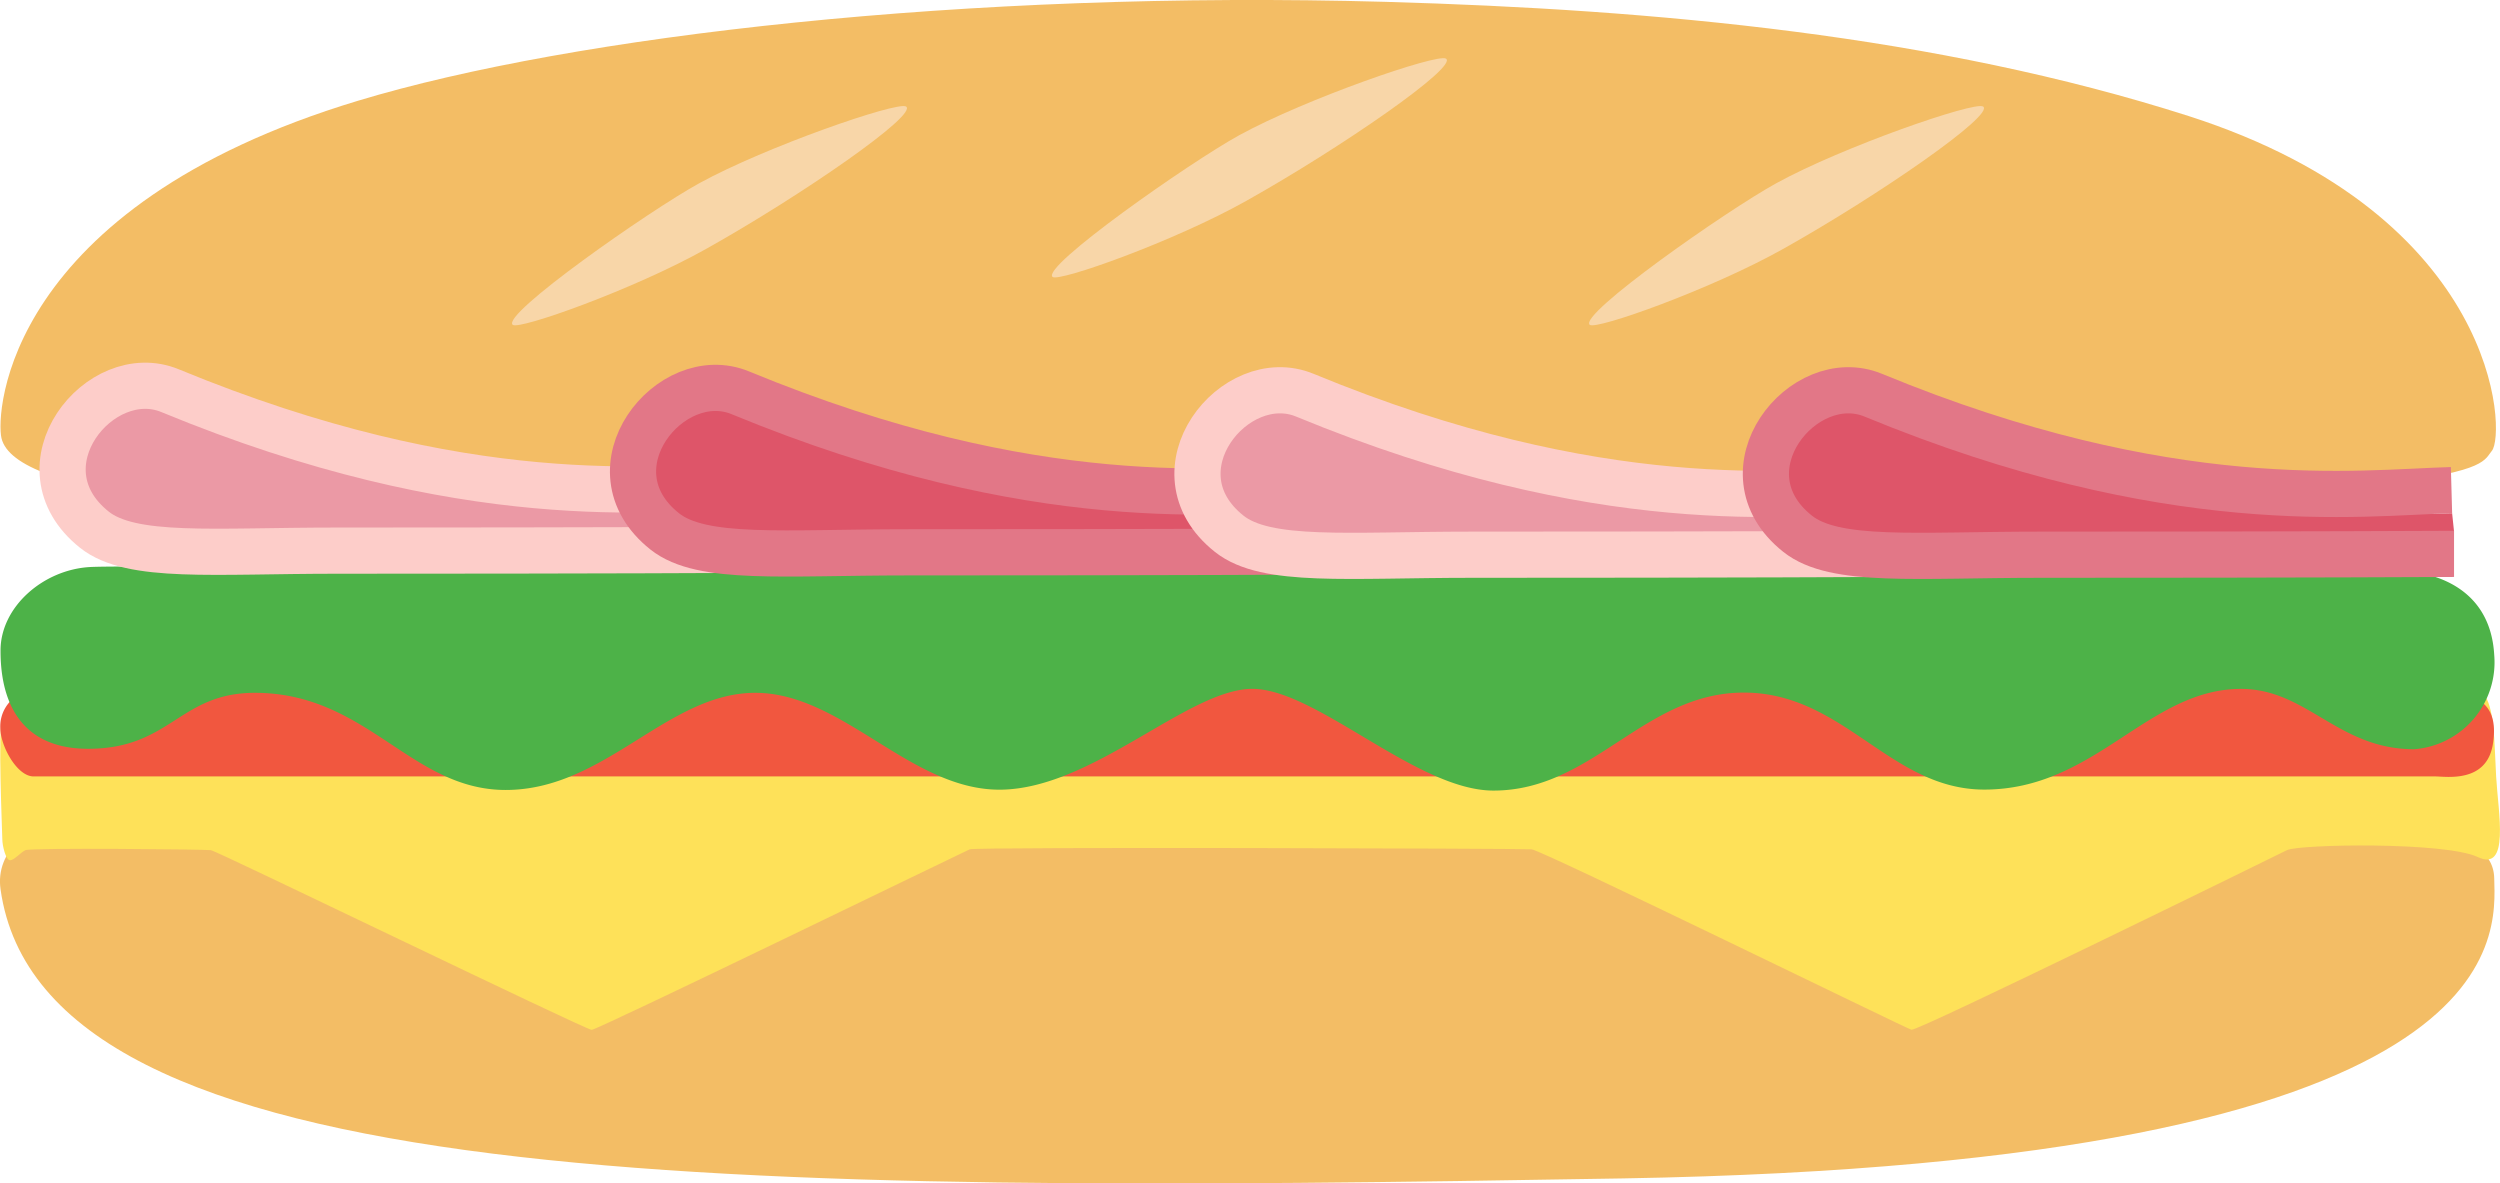 <svg xmlns="http://www.w3.org/2000/svg" viewBox="0 0 324.76 153.74"><defs><style>.cls-1{fill:#f3bd65;}.cls-2{fill:#fee159;}.cls-3{fill:#f1573f;}.cls-4{fill:#4db248;}.cls-5{fill:#f8d6a8;}.cls-6{fill:#eb99a5;}.cls-7,.cls-9{fill:none;stroke-miterlimit:10;stroke-width:6px;}.cls-7{stroke:#fdcdc9;}.cls-8{fill:#de5569;}.cls-9{stroke:#e27787;}</style></defs><title>Wheat Sandwich</title><g id="Layer_2" data-name="Layer 2"><g id="Layer_1-2" data-name="Layer 1"><path class="cls-1" d="M306.19,108.3c2.78.11,17.64-1.78,17.82,5.78s3.18,37-113.15,39S5.62,155,.07,115.52,306.19,108.3,306.19,108.3Z"/><path class="cls-2" d="M322.53,90c1.55,1.77,1.47,6.22,1.73,10.89s1.82,12.44-2.4,10.44-23.22-1.67-24.78-.89-48,23.56-48.78,23.33-48-23.33-49.33-23.44-72.22-.33-73,0-48.33,23.45-49.11,23.45-48.67-23.23-49.45-23.34-23.44-.33-24.11,0-1.46,1.31-2,1.31-1-1.87-1-2.75-.6-14.11,0-15.84S322.53,90,322.53,90Z"/><path class="cls-3" d="M320,90c1.89.74,4.66,1.61,3.83,6.69s-6.08,4.17-7.5,4.17H4.36c-2.17,0-4.32-4-4.32-6.29A4.71,4.71,0,0,1,2.94,90c1.54-.52,157.25-8.73,157.25-8.73S318.8,89.48,320,90Z"/><path class="cls-4" d="M301.11,74.41c2.67,0,11.67-.33,13.17,0s9.22,1.67,9.73,10.67a11.33,11.33,0,0,1-10.4,12.25c-9.92,0-13.92-7.84-22.5-7.84-12.08,0-18.92,13.08-33.34,13.08-12.24,0-18.24-12.6-31.24-12.6S206.94,102.7,194,102.7c-10.05,0-23.34-13.54-31.63-13.21s-20.46,12.85-32.21,13.09S109.53,90,98.11,90s-19.5,12.62-32.42,12.62c-12.33,0-18-12.62-32.58-12.62-9.83,0-10.92,7.27-21.67,7.27S.07,88.08.07,84.5C.07,78.83,5.62,74,11.69,73.66c5.5-.33,82.5.6,82.5.6Z"/><path class="cls-1" d="M.19,56.91c-.76-3.26.5-30,46.34-43.83C74.37,4.67,125.57-1.3,180,.24c35.17,1,71.62,4.37,104.33,14.84,40.47,13,41.21,41.33,39.37,43.49s1,6.34-103.37,7.51S3.69,71.91.19,56.91Z"/><path class="cls-5" d="M117.69,13.83c1.69,1-13.54,11.54-25.9,18.47-9.46,5.31-24.35,10.58-25.18,9.9C65,40.91,84.4,27.33,90.86,23.79,99.5,19.05,116.53,13.16,117.69,13.83Z"/><path class="cls-5" d="M187.83,7.61c1.68,1-13.55,11.54-25.91,18.47-9.46,5.31-24.35,10.57-25.18,9.9-1.58-1.29,17.79-14.87,24.25-18.42C169.63,12.83,186.66,6.94,187.83,7.61Z"/><path class="cls-5" d="M257.6,13.83c1.69,1-13.54,11.54-25.9,18.47-9.46,5.31-24.35,10.58-25.18,9.9-1.58-1.29,17.79-14.87,24.25-18.41C239.41,19.05,256.44,13.16,257.6,13.83Z"/><path class="cls-6" d="M97.54,68.47c-1.45,0-16.4,4.36-52.4,4.36-16,0-26.58.43-31.38-3.4-10.24-8.18.75-21.81,9.83-18.06C62.2,67.32,85.28,66.42,97.28,66.08Z"/><path class="cls-7" d="M97.2,63.09c-12,.33-36.5,3.61-75.11-12.34C13,47,2,60.63,12.26,68.81c4.8,3.83,15.48,2.72,31.5,2.72,36,0,52.33-.11,53.78-.11"/><path class="cls-8" d="M171.63,68.74c-1.45,0-16.4,4.36-52.4,4.36-16,0-26.58.43-31.38-3.4-10.24-8.18.75-21.81,9.83-18.05,38.61,15.94,61.69,15,73.69,14.71Z"/><path class="cls-9" d="M171.29,63.36c-12,.33-36.5,3.61-75.11-12.33-9.08-3.76-20.07,9.87-9.83,18,4.8,3.83,15.48,2.72,31.5,2.72,36,0,52.33-.11,53.78-.11"/><path class="cls-6" d="M245,69.05c-1.44,0-16.4,4.36-52.4,4.36-16,0-26.57.43-31.37-3.4C150.93,61.83,161.92,48.2,171,52,209.62,67.9,232.7,67,244.7,66.67Z"/><path class="cls-7" d="M244.62,63.67c-12,.33-36.5,3.61-75.11-12.33-9.09-3.76-20.08,9.87-9.83,18,4.8,3.83,15.47,2.72,31.5,2.72,36,0,52.33-.11,53.77-.11"/><path class="cls-8" d="M318.79,69.05c-1.44,0-16.4,4.36-52.4,4.36-16,0-26.57.43-31.37-3.4-10.25-8.18.74-21.81,9.83-18.05,38.61,15.94,61.69,15,73.69,14.71Z"/><path class="cls-9" d="M318.46,63.67c-12,.33-36.5,3.61-75.11-12.33-9.09-3.76-20.08,9.87-9.83,18,4.8,3.83,15.47,2.72,31.5,2.72,36,0,52.33-.11,53.77-.11"/></g></g></svg>